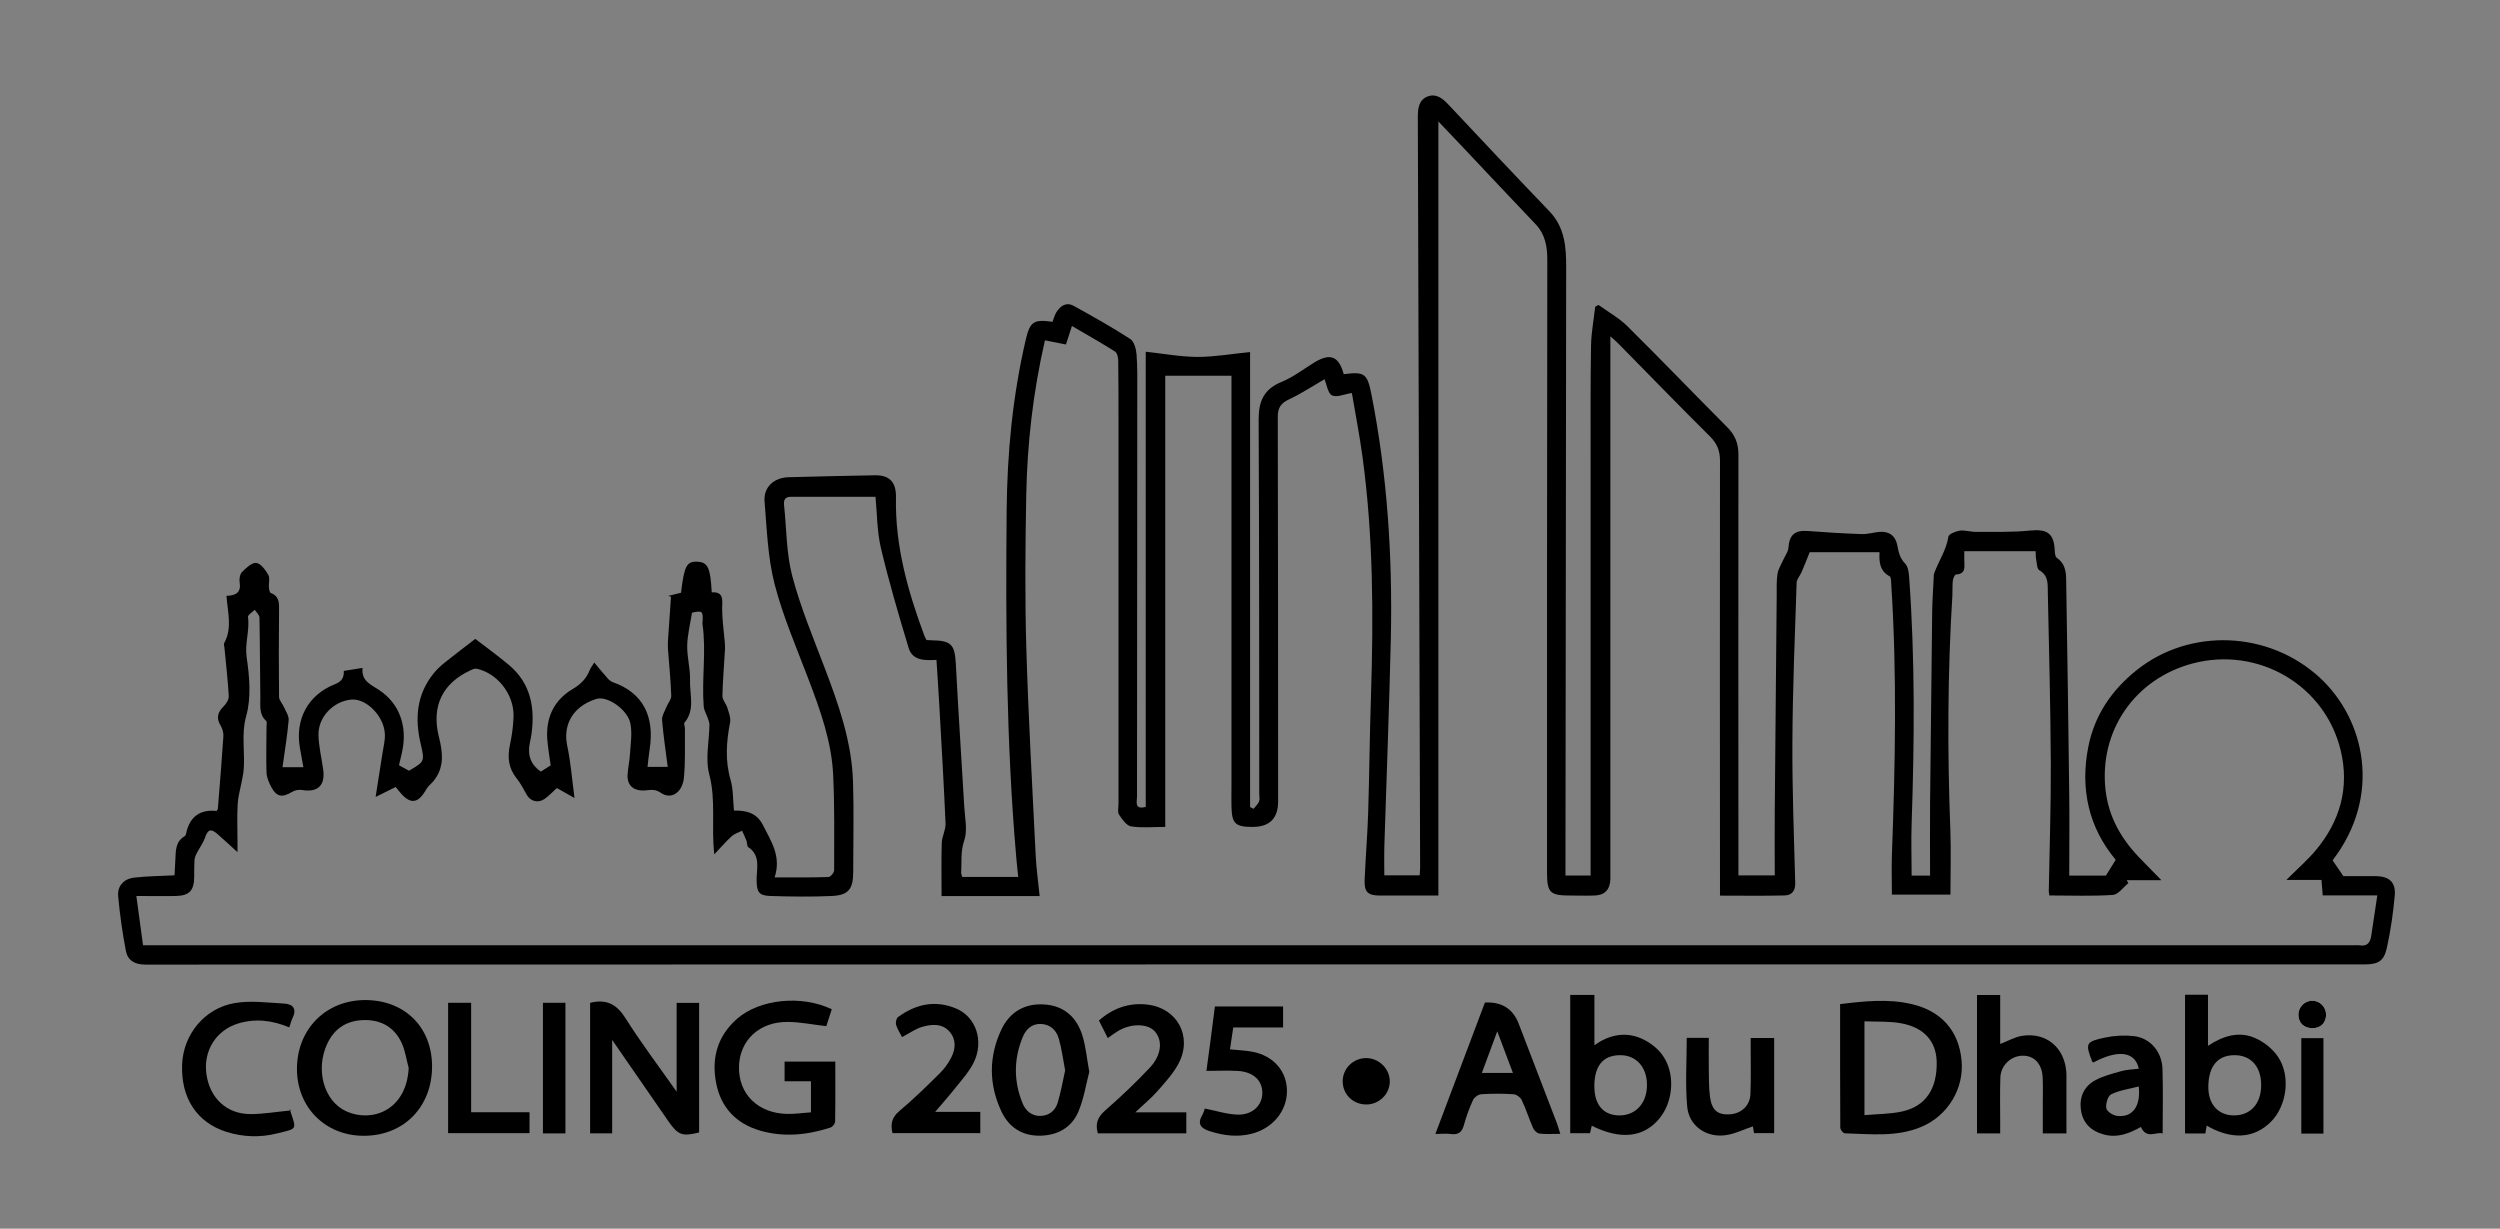 <?xml version="1.0" encoding="UTF-8"?>
<svg id="Layer_1" data-name="Layer 1" xmlns="http://www.w3.org/2000/svg" version="1.1" viewBox="0 0 283.46 139.31">
  <rect x="0" y="0" width="283.46" height="139.31" fill="#808080" stroke="none"/>
  <defs>
    <style>
      .cls-1 {
        fill: #000;
      }

      .cls-1, .cls-2 {
        stroke-width: 0px;
      }

      .cls-2 {
        fill: #fff;
      }
    </style>
  </defs>
  <path class="cls-2" d="M262.19,113.47c-.89,0-1.61.73-1.59,1.62.02.9.62,1.47,1.56,1.49.97.02,1.6-.61,1.58-1.57-.02-.86-.71-1.54-1.55-1.54Z"/>
  <path class="cls-1" d="M25.68,67.56c1.1-.03,1.68-.41,1.49-1.55-.06-.37.03-.91.28-1.16.46-.46,1.11-1.08,1.61-1.02.51.06,1.04.79,1.36,1.35.21.37.03.94.07,1.42.02.23.08.59.22.64.99.38.94,1.17.93,2.01-.03,3.25-.04,6.51,0,9.76,0,.4.4.78.57,1.19.21.48.56.99.52,1.46-.16,1.78-.45,3.54-.7,5.33h2.37c-.13-.7-.26-1.43-.39-2.16-.58-3.23.89-6.03,3.94-7.24.76-.3,1.07-.71,1.03-1.52.67-.11,1.31-.21,2.13-.34-.17,1.43.87,1.86,1.8,2.46,2.38,1.53,3.33,4.17,2.67,7.11-.11.47-.21.94-.34,1.47.38.21.76.42,1.13.62,1.77-1.03,1.8-1.04,1.33-3.04-.68-2.89-.47-5.6,1.47-8,.35-.43.76-.82,1.19-1.17,1.2-.96,2.42-1.88,3.53-2.74,1.22.94,2.57,1.91,3.83,2.97,2.43,2.05,2.95,4.77,2.55,7.76-.05.37-.12.73-.2,1.09q-.43,2.07,1.25,3.23c.35-.22.69-.44,1.12-.71-.13-.93-.3-1.91-.38-2.89-.2-2.47.73-4.49,2.85-5.75.95-.56,1.58-1.2,1.96-2.17.09-.23.26-.44.51-.85.55.66,1.02,1.24,1.52,1.8.16.18.37.35.59.43,3.42,1.2,4.75,3.87,4.17,7.61-.1.65-.16,1.31-.24,1.99h2.29c-.22-1.75-.49-3.51-.64-5.29-.04-.47.29-.99.48-1.47.17-.44.57-.87.56-1.29-.06-1.76-.24-3.52-.37-5.28-.02-.33-.03-.67,0-1,.11-1.65.23-3.31.34-4.96-.11-.03-.22-.06-.32-.09.49-.12.98-.24,1.46-.36.36-3.06.64-3.58,1.87-3.52,1.17.07,1.46.68,1.61,3.47,1.42-.07,1.19.89,1.18,1.85,0,1.17.17,2.34.27,3.51.03.33.07.67.06,1-.1,1.8-.26,3.6-.3,5.4,0,.43.41.86.55,1.31.17.55.42,1.16.32,1.68-.42,2.19-.58,4.33.06,6.53.31,1.07.26,2.26.38,3.47,1.35-.04,2.59.24,3.29,1.65.91,1.81,2.11,3.53,1.32,5.92,2.21,0,4.16.03,6.11-.04.23,0,.64-.5.64-.77,0-3.6.06-7.2-.11-10.79-.18-3.81-1.47-7.38-2.82-10.92-1.35-3.56-2.88-7.08-3.83-10.76-.77-3.02-.87-6.22-1.13-9.35-.13-1.61,1.06-2.69,2.71-2.74,3.27-.09,6.54-.16,9.81-.22,1.62-.03,2.41.76,2.38,2.48-.12,5.52,1.35,10.69,3.25,15.79.05.13.13.26.21.41.19,0,.38.02.56.03,2.27.03,2.65.47,2.77,2.73.28,5.37.64,10.74.95,16.11.07,1.29.4,2.71,0,3.86-.44,1.27-.27,2.46-.35,3.68,0,.1.05.21.12.45h6.35c-.07-.7-.16-1.44-.22-2.19-1.14-13.11-1.21-26.25-1.09-39.39.06-6.5.68-12.96,2.16-19.31.48-2.08.91-2.36,3.04-2.05.14-.36.23-.76.44-1.09.46-.73,1.12-1.18,1.96-.72,2.17,1.2,4.34,2.41,6.42,3.76.44.29.66,1.14.71,1.76.11,1.44.08,2.89.08,4.34-.01,15.26-.03,30.53-.03,45.79,0,.57-.33,1.51.99,1.16v-51.61c2.01.22,3.94.58,5.87.59,1.95,0,3.89-.35,5.96-.55v51.58c.13.07.26.14.39.21.22-.27.5-.52.63-.83.1-.25.02-.59.02-.88-.01-14.15,0-28.3-.07-42.45,0-2.07.6-3.43,2.61-4.25,1.32-.54,2.49-1.46,3.72-2.21,1.81-1.09,2.76-.7,3.32,1.34,2.37-.31,2.67-.09,3.15,2.34,1.79,9.1,2.39,18.31,2.19,27.57-.18,7.91-.49,15.81-.74,23.71-.03,1.04,0,2.08,0,3.2h4.01c.02-.29.05-.58.05-.86-.09-28.37-.17-56.74-.26-85.11,0-.96.1-1.95,1.11-2.34.95-.36,1.67.19,2.33.89,3.81,4.06,7.63,8.12,11.49,12.14,1.75,1.83,1.9,4.08,1.89,6.4-.03,22.47-.05,44.94-.08,67.4,0,.48,0,.95,0,1.5h2.85v-1.3c0-15.56,0-31.12,0-46.68,0-4.05-.02-8.1.05-12.14.03-1.46.31-2.91.47-4.37.13-.07.26-.13.38-.2,1.09.79,2.29,1.45,3.24,2.38,3.83,3.79,7.56,7.67,11.36,11.49.87.87,1.26,1.82,1.26,3.06-.02,15.45,0,30.9,0,46.35,0,.44,0,.88,0,1.4h4.12c0-2.45-.02-4.85,0-7.25.07-8.16.15-16.33.22-24.49,0-.82-.03-1.65.09-2.45.09-.55.42-1.06.65-1.58.2-.46.56-.91.59-1.38.1-1.47.74-2.02,2.22-1.9,2.03.16,4.06.28,6.1.35.66.02,1.32-.19,1.98-.25,1.11-.1,1.85.44,2.05,1.55.14.77.3,1.45.89,2.05.33.34.41,1.01.45,1.55.67,9.28.6,18.57.28,27.87-.07,1.96,0,3.92,0,5.95h2.09c0-2.74-.02-5.44,0-8.13.07-7.27.15-14.55.24-21.82.02-1.26.11-2.52.17-3.78,0-.19,0-.38.06-.55.5-1.39,1.38-2.63,1.61-4.15.04-.29.81-.61,1.28-.68.61-.08,1.25.15,1.87.14,2.03-.01,4.07.05,6.09-.15,1.98-.2,2.74.31,2.82,2.31.01.27.06.66.23.78.89.59,1.05,1.51,1.06,2.41.14,8.15.25,16.29.35,24.44.04,3.03,0,6.07,0,9.18h4.16c.34-.55.69-1.1,1.11-1.79-3.06-3.66-4.06-8.04-3.1-12.85.71-3.56,2.66-6.41,5.48-8.66,6.06-4.83,14.99-4.45,20.75.85,5.13,4.72,7.09,13.38,1.46,20.72.39.58.77,1.14,1.22,1.79,1.15,0,2.41-.01,3.68,0,1.51.02,2.28.69,2.15,2.18-.18,2.02-.47,4.04-.91,6.01-.33,1.47-1.01,1.82-2.51,1.82-83.88,0-167.76,0-251.64.02-1.21,0-2-.48-2.2-1.58-.39-2.03-.68-4.09-.87-6.15-.11-1.17.62-1.99,1.82-2.13,1.47-.17,2.95-.18,4.57-.26.03-.54.06-1.12.09-1.69.06-1.03-.03-2.12,1.07-2.75.08-.05.13-.18.15-.28.39-1.91,1.56-2.78,3.46-2.58.07-.11.13-.17.14-.23.22-2.74.45-5.48.63-8.23.03-.4-.11-.88-.32-1.23-.52-.86-.32-1.51.35-2.17.3-.29.6-.78.58-1.16-.1-1.83-.32-3.66-.49-5.49-.02-.18-.1-.41-.02-.54.93-1.7.38-3.48.25-5.36ZM118.47,38.63c-1.34,5.86-2,11.67-2.11,17.53-.11,5.79-.16,11.59.01,17.38.23,7.82.68,15.64,1.06,23.46.08,1.54.3,3.08.45,4.6h-11.12c0-2.1-.04-4.06.02-6.02.02-.74.46-1.48.43-2.2-.19-4.49-.46-8.97-.71-13.45-.09-1.69-.21-3.37-.32-5.11-1.34.07-2.72.1-3.16-1.37-1.13-3.75-2.24-7.51-3.14-11.32-.45-1.92-.43-3.95-.61-5.8-3.23,0-6.42,0-9.61,0-.65,0-.82.36-.76.94.29,2.69.25,5.46.93,8.04.93,3.53,2.35,6.93,3.65,10.35,1.6,4.2,3.1,8.43,3.24,12.98.11,3.41.02,6.83.02,10.24,0,1.9-.52,2.62-2.41,2.71-2.33.11-4.67.07-7,0-1.29-.05-1.52-.46-1.54-1.73-.03-1.33.52-2.82-.95-3.81-.16-.11-.11-.49-.2-.72-.15-.39-.33-.76-.5-1.14-.4.21-.86.34-1.18.63-.66.6-1.24,1.28-1.97,2.05-.36-3.2.21-6.12-.57-9.07-.47-1.76,0-3.76.02-5.65,0-.25-.12-.51-.2-.76-.15-.44-.42-.86-.45-1.3-.24-3.11.31-6.24-.14-9.35-.02-.11.01-.22.02-.33.05-1.13-.05-1.2-1.21-.94-.19,1.25-.51,2.48-.54,3.71-.03,1.31.36,2.63.32,3.94-.06,1.61.61,3.34-.63,4.82-.1.12.05.43.05.65-.02,1.85.06,3.72-.11,5.56-.16,1.73-1.46,2.55-2.61,1.75-.55-.38-1-.37-1.59-.3-1.45.18-2.27-.49-2.19-1.78.05-.77.22-1.54.27-2.32.07-1.14.26-2.31.06-3.41-.29-1.63-2.64-3.24-3.89-2.84-2.87.92-3.74,3.16-3.29,5.27.4,1.89.55,3.83.83,5.96-.86-.49-1.5-.84-2-1.13-.54.48-.94.94-1.43,1.26-.75.49-1.59.22-2-.52-.35-.62-.67-1.27-1.12-1.82-.92-1.14-1.07-2.37-.78-3.76.23-1.08.39-2.19.42-3.29.06-2.5-1.83-4.89-4.18-5.4-.21-.05-.49.08-.7.18-3.19,1.47-4.46,4.09-3.58,7.56.45,1.79.64,3.51-.66,5.05-.25.29-.58.53-.76.86-.95,1.7-1.86,1.78-3.08.26-.13-.16-.26-.33-.4-.5-.73.36-1.41.7-2.28,1.13.29-1.83.54-3.43.79-5.03.11-.69.29-1.39.26-2.09-.08-2.05-2.13-4.09-3.83-3.92-2.04.21-3.76,2-3.7,4.06.04,1.28.35,2.56.53,3.83.27,1.85-.6,2.67-2.42,2.36-.36-.06-.81.04-1.12.23-1.1.66-1.74.56-2.33-.54-.27-.51-.53-1.1-.55-1.66-.06-1.74,0-3.48,0-5.23,0-.22.07-.53-.04-.63-.85-.77-.64-1.78-.66-2.72-.05-2.99-.04-5.99-.1-8.99,0-.3-.35-.6-.53-.89-.27.27-.81.58-.77.82.21,1.53-.38,2.99-.15,4.57.32,2.18.53,4.57-.05,6.64-.62,2.22-.06,4.33-.33,6.46-.04.33-.12.65-.18.98-.16.85-.41,1.69-.46,2.54-.08,1.41-.02,2.82-.02,4.23,0,.34,0,.67,0,1.24-.91-.83-1.59-1.46-2.29-2.07-.74-.65-1.08-.49-1.4.44-.21.62-.64,1.17-.94,1.77-.13.25-.24.53-.25.8-.04.63-.02,1.26-.03,1.89-.02,1.53-.55,2.1-2.06,2.14-1.44.03-2.88,0-4.5,0,.27,1.95.51,3.75.76,5.59.72,0,1.24,0,1.76,0h248.85c.22,0,.45-.03.67,0,.92.17,1.26-.32,1.37-1.13.21-1.46.43-2.91.68-4.53h-6.19c-.05-.65-.09-1.16-.14-1.75h-3.98c1.21-1.21,2.36-2.21,3.33-3.36,2.76-3.3,3.84-7.1,2.83-11.32-1.78-7.42-9.34-11.82-16.77-9.87-6.56,1.73-10.63,7.62-9.9,14.31.35,3.18,1.87,5.73,4.07,7.95.72.72,1.42,1.45,2.27,2.32h-3.94c.07.11.13.22.2.33-.59.47-1.15,1.3-1.76,1.34-2.39.16-4.81.06-7.21.06-.03-.23-.06-.37-.06-.52.08-4.75.25-9.5.23-14.25-.03-6.53-.2-13.06-.34-19.59-.02-.91.1-1.91-.96-2.51-.27-.15-.28-.8-.36-1.23-.06-.34-.05-.69-.06-.93h-8.09c0,.3,0,.66,0,1.02,0,.71.23,1.55-.94,1.62-.14,0-.33.44-.36.7-.06.55-.02,1.11-.05,1.67-.55,8.87-.57,17.73-.23,26.61.09,2.43.01,4.87.01,7.31h-6.64c0-1.54-.05-2.99,0-4.43.38-10.24.59-20.49-.07-30.73-.02-.32,0-.84-.19-.93-1.15-.61-1.19-1.68-1.14-2.73h-7.92c-.27.68-.58,1.48-.92,2.26-.17.41-.55.79-.56,1.2-.2,6.01-.45,12.02-.48,18.03-.03,5.34.18,10.69.32,16.03.02.91-.41,1.38-1.2,1.4-2.4.06-4.81.02-7.33.02,0-.54,0-.98,0-1.41,0-15.97-.03-31.94,0-47.91,0-1.13-.33-1.94-1.13-2.74-3.5-3.48-6.95-7.03-10.41-10.55-.24-.24-.5-.46-.89-.81v1.44c0,19.76,0,39.51,0,59.27,0,.3.01.59,0,.89-.05,1.15-.65,1.78-1.81,1.81-.89.03-1.78,0-2.68,0-2.38,0-2.69-.3-2.69-2.68,0-11.55,0-23.1,0-34.65,0-11.59.02-23.17.03-34.76,0-1.48-.23-2.87-1.31-4.01-2.69-2.82-5.36-5.67-8.03-8.5-.98-1.04-1.96-2.07-3.01-3.17v87.77c-2.24,0-4.47.01-6.69,0-1.31-.01-1.73-.42-1.67-1.77.1-2.54.32-5.09.4-7.63.14-4.43.17-8.86.32-13.28.29-9.06.26-18.11-.97-27.12-.33-2.4-.79-4.79-1.2-7.18-.85.13-1.71.53-2.25.27-.47-.23-.59-1.2-.85-1.83-1.37.79-2.65,1.64-4.02,2.28-.94.44-1.29.96-1.28,2.02.04,14.52.03,29.04.04,43.56q0,2.9-2.9,2.9c-1.96,0-2.35-.38-2.39-2.32-.02-.74,0-1.49,0-2.23,0-15.08,0-30.15,0-45.23,0-.47,0-.94,0-1.38h-7.51v51.16c-1.37,0-2.65.13-3.87-.06-.52-.08-1.02-.8-1.37-1.34-.19-.29-.06-.8-.06-1.2,0-14.56,0-29.12,0-43.67,0-2.19,0-4.38-.03-6.57,0-.36-.11-.9-.36-1.06-1.58-1-3.22-1.92-4.89-2.9-.25.76-.46,1.41-.68,2.1-.8-.16-1.52-.3-2.38-.47Z"/>
  <path class="cls-1" d="M66.91,113.71c.15-.03.22-.05.29-.07,1.68-.32,2.76.29,3.71,1.79,1.77,2.81,3.79,5.48,5.81,8.35v-10.07h2.55v14.69c-1.9.48-2.39.31-3.48-1.26-2.09-3.01-4.17-6.03-6.38-9.23v10.59h-2.5v-14.78Z"/>
  <path class="cls-1" d="M208.64,113.85c2.78-.34,5.43-.62,8.08-.01,3.37.77,5.37,3.01,5.69,6.38.31,3.21-1.56,6.29-4.56,7.55-2.81,1.18-5.75.81-8.67.73-.19,0-.52-.41-.52-.64-.03-4.63-.02-9.26-.02-14.01ZM211.4,115.79v10.65c1.48-.13,2.9-.12,4.25-.41,2.69-.59,4-2.57,3.94-5.63-.05-2.32-1.42-3.91-4.06-4.38-1.32-.24-2.71-.16-4.13-.22Z"/>
  <path class="cls-1" d="M48.99,120.9c0,4.63-3.23,7.9-7.79,7.88-4.32-.02-7.51-3.22-7.53-7.54-.02-4.52,3.25-7.84,7.73-7.85,4.48,0,7.58,3.06,7.59,7.51ZM46.34,121.1c-.26-.95-.39-1.97-.8-2.85-.8-1.74-2.28-2.61-4.19-2.59-1.95.01-3.41.89-4.25,2.69-1.36,2.92-.39,6.49,2.15,7.65,2.84,1.3,6.82-.01,7.09-4.9Z"/>
  <path class="cls-1" d="M94.31,114.44c-.23.71-.44,1.37-.62,1.91-1.5-.17-2.91-.46-4.32-.48-3.26-.05-5.52,2.08-5.58,5.08-.06,3.09,2.13,5.27,5.44,5.35.88.02,1.76-.11,2.72-.18v-3.52h-2.99v-2.23h5.75c0,2.29.02,4.55-.02,6.8,0,.24-.3.61-.54.68-2.62.85-5.3,1.12-7.98.34-2.73-.8-4.46-2.65-4.98-5.44-.53-2.8.17-5.3,2.39-7.24,2.55-2.23,7.29-2.72,10.72-1.08Z"/>
  <path class="cls-1" d="M247.75,112.79h2.6v5.79c1.76-1.17,3.56-1.67,5.35-.88.99.43,1.98,1.22,2.58,2.11,1.49,2.19,1.01,5.59-.81,7.4-1.91,1.89-4.43,2.05-7.27.42-.05.29-.1.57-.15.89h-2.3v-15.72ZM250.39,123.26c0,1.95,1.11,3.19,2.88,3.21,1.88.02,3.1-1.31,3.11-3.4.02-2.12-1.16-3.44-3.04-3.43-1.91.01-2.95,1.28-2.95,3.62Z"/>
  <path class="cls-1" d="M180.78,112.81v5.7c1.57-1.12,3.25-1.49,4.92-.92.99.34,2.01,1.04,2.66,1.86,1.65,2.07,1.43,5.45-.27,7.44-1.79,2.1-4.38,2.36-7.61.75-.07.29-.13.56-.2.85h-2.24v-15.68h2.74ZM180.78,123.23c0,2.03,1.03,3.23,2.81,3.24,1.9.02,3.19-1.43,3.15-3.54-.03-1.96-1.24-3.29-3.02-3.29-1.96,0-2.95,1.19-2.95,3.59Z"/>
  <path class="cls-1" d="M168.35,113.67q2.87-.15,3.85,2.41c1.44,3.76,2.89,7.52,4.33,11.28.13.34.22.7.38,1.2-.85,0-1.61.06-2.36-.03-.27-.03-.6-.35-.72-.62-.46-1.05-.8-2.15-1.29-3.18-.14-.31-.6-.64-.93-.66-1.22-.08-2.45-.08-3.67,0-.33.02-.79.36-.93.67-.41.9-.76,1.85-1.02,2.81-.22.82-.64,1.15-1.49,1.03-.51-.07-1.03-.01-1.75-.01,1.89-5.03,3.75-9.95,5.61-14.88ZM169.76,116.95c-.62,1.67-1.17,3.15-1.74,4.7h3.52c-.6-1.59-1.15-3.05-1.77-4.7Z"/>
  <path class="cls-1" d="M123.51,121.52c-.36,1.38-.61,3.01-1.22,4.48-.78,1.88-2.42,2.76-4.45,2.77-1.97,0-3.44-.96-4.27-2.7-1.47-3.08-1.48-6.25-.03-9.33.94-1.99,2.64-3,4.87-2.85,2.22.14,3.65,1.43,4.3,3.47.4,1.25.51,2.6.8,4.18ZM120.77,121.37c-.25-1.3-.39-2.48-.72-3.61-.27-.94-.95-1.61-2.01-1.66-1.03-.04-1.69.57-2.06,1.44-1.05,2.51-1.06,5.05-.03,7.57.34.83,1.01,1.41,1.96,1.42,1,0,1.73-.57,2.01-1.48.37-1.22.59-2.5.85-3.68Z"/>
  <path class="cls-1" d="M234.3,128.51h-2.68c0-1.14,0-2.28,0-3.41,0-1,.04-2-.02-3-.09-1.51-.97-2.41-2.25-2.4-1.32,0-2.49,1.08-2.54,2.45-.06,1.7-.02,3.41-.02,5.12,0,.4,0,.79,0,1.24h-2.63v-15.69h2.63v5.55c.9-.35,1.65-.79,2.46-.92,2.76-.44,4.86,1.33,5.04,4.15.02.3.01.59.01.89,0,1.96,0,3.93,0,6.02Z"/>
  <path class="cls-1" d="M32.8,116.49c-1.94-.81-3.85-1.04-5.81-.44-2.49.77-3.94,3.08-3.59,5.7.37,2.75,2.29,4.57,5.01,4.57,1.46,0,2.92-.26,4.6-.42-.21-.17-.17-.15-.16-.12.8,2.4.92,2.14-1.47,2.74-1.89.47-3.84.41-5.72-.19-3.34-1.06-5.16-3.84-5.01-7.64.13-3.37,2.52-6.37,5.97-6.96,1.81-.31,3.74-.04,5.61.06,1,.06,1.45.61.94,1.64-.14.29-.22.62-.37,1.07Z"/>
  <path class="cls-1" d="M137.75,114.12h7.73v2.38h-5.65c-.13.85-.25,1.64-.37,2.48.93.1,1.78.12,2.6.28,2.39.48,3.88,2.25,3.86,4.49-.02,2.28-1.66,4.22-4.05,4.81-1.61.4-3.16.19-4.7-.3-.97-.31-1.46-.78-.86-1.82.16-.28.25-.61.3-.75,1.28.25,2.48.65,3.69.69,1.7.06,2.83-1.05,2.83-2.47,0-1.4-1.02-2.37-2.73-2.48-1.14-.07-2.29-.01-3.61-.01.16-1.19.33-2.38.48-3.57.16-1.21.31-2.42.48-3.73Z"/>
  <path class="cls-1" d="M125.6,117.69c-.35-.69-.66-1.32-1-1.98,1.6-1.41,3.45-2.06,5.54-1.8,3.33.4,5.07,3.58,3.53,6.6-.59,1.16-1.53,2.17-2.4,3.17-.7.81-1.55,1.49-2.54,2.44h5.78v2.38h-10.03c-.31-1.05-.05-1.82.82-2.58,1.75-1.54,3.46-3.14,5.05-4.84,1.36-1.44,1.5-3.09.6-4.12-.8-.93-2.74-.95-4.23-.03-.35.21-.67.46-1.13.78Z"/>
  <path class="cls-1" d="M101.2,128.49c-.26-1.05-.08-1.82.81-2.55,1.59-1.33,3.07-2.79,4.55-4.25.52-.51.96-1.14,1.3-1.79.5-.98.57-2.05-.19-2.92-.84-.97-2.03-.86-3.11-.55-.76.22-1.44.72-2.28,1.16-.21-.41-.52-.87-.67-1.37-.08-.26.01-.75.21-.9,2.02-1.48,4.24-1.96,6.59-.97,2.28.96,3.18,3.72,1.99,6.13-.5,1.01-1.29,1.89-2,2.78-.8,1.01-1.66,1.97-2.37,2.81h5.12v2.41h-9.95Z"/>
  <path class="cls-1" d="M242.5,121.17c-.4-1.95-2.35-2.2-5.15-.7-.05-.04-.12-.08-.14-.13-.78-2.03-.73-2.23,1.44-2.69,1.07-.23,2.22-.29,3.3-.17,1.84.21,3.17,1.75,3.24,3.7.08,2.4.02,4.81.02,7.34-.7-.25-1.81.71-2.47-.74-1.29.72-2.63,1.27-4.18.86-1.49-.4-2.42-1.32-2.62-2.82-.19-1.4.34-2.62,1.58-3.31.92-.51,1.98-.77,3-1.06.63-.18,1.31-.19,1.97-.27ZM242.49,123.19c-1.12.29-2.2.43-3.12.89-.38.18-.63,1.07-.55,1.58.06.36.75.81,1.21.86,1.72.22,2.72-1.02,2.47-3.33Z"/>
  <path class="cls-1" d="M191.26,117.68h2.49c0,1.2-.02,2.4,0,3.61.02,1.04,0,2.08.14,3.1.21,1.5.86,2.02,2.18,1.96,1.32-.05,2.35-.96,2.4-2.29.07-1.7.03-3.41.03-5.12,0-.4,0-.8,0-1.25h2.66v10.79h-2.28c-.05-.3-.1-.61-.13-.77-1.08.36-2.09.88-3.15,1.01-2.18.27-4.11-1.08-4.3-3.26-.23-2.56-.05-5.15-.05-7.79Z"/>
  <path class="cls-1" d="M53.43,126.11h6.61v2.37h-9.23v-14.78h2.61v12.41Z"/>
  <path class="cls-1" d="M64.11,128.51h-2.55v-14.81h2.55v14.81Z"/>
  <path class="cls-1" d="M263.44,128.53h-2.51v-10.82h2.51v10.82Z"/>
  <path class="cls-1" d="M154.91,125.23c-1.51,0-2.69-1.17-2.67-2.67.02-1.43,1.21-2.59,2.66-2.59,1.47,0,2.71,1.24,2.68,2.69-.03,1.42-1.22,2.57-2.67,2.57Z"/>
  <path class="cls-1" d="M262.19,113.47c.84,0,1.53.69,1.55,1.54.02.96-.61,1.59-1.58,1.57-.94-.02-1.54-.59-1.56-1.49-.02-.89.7-1.63,1.59-1.62Z"/>
</svg>